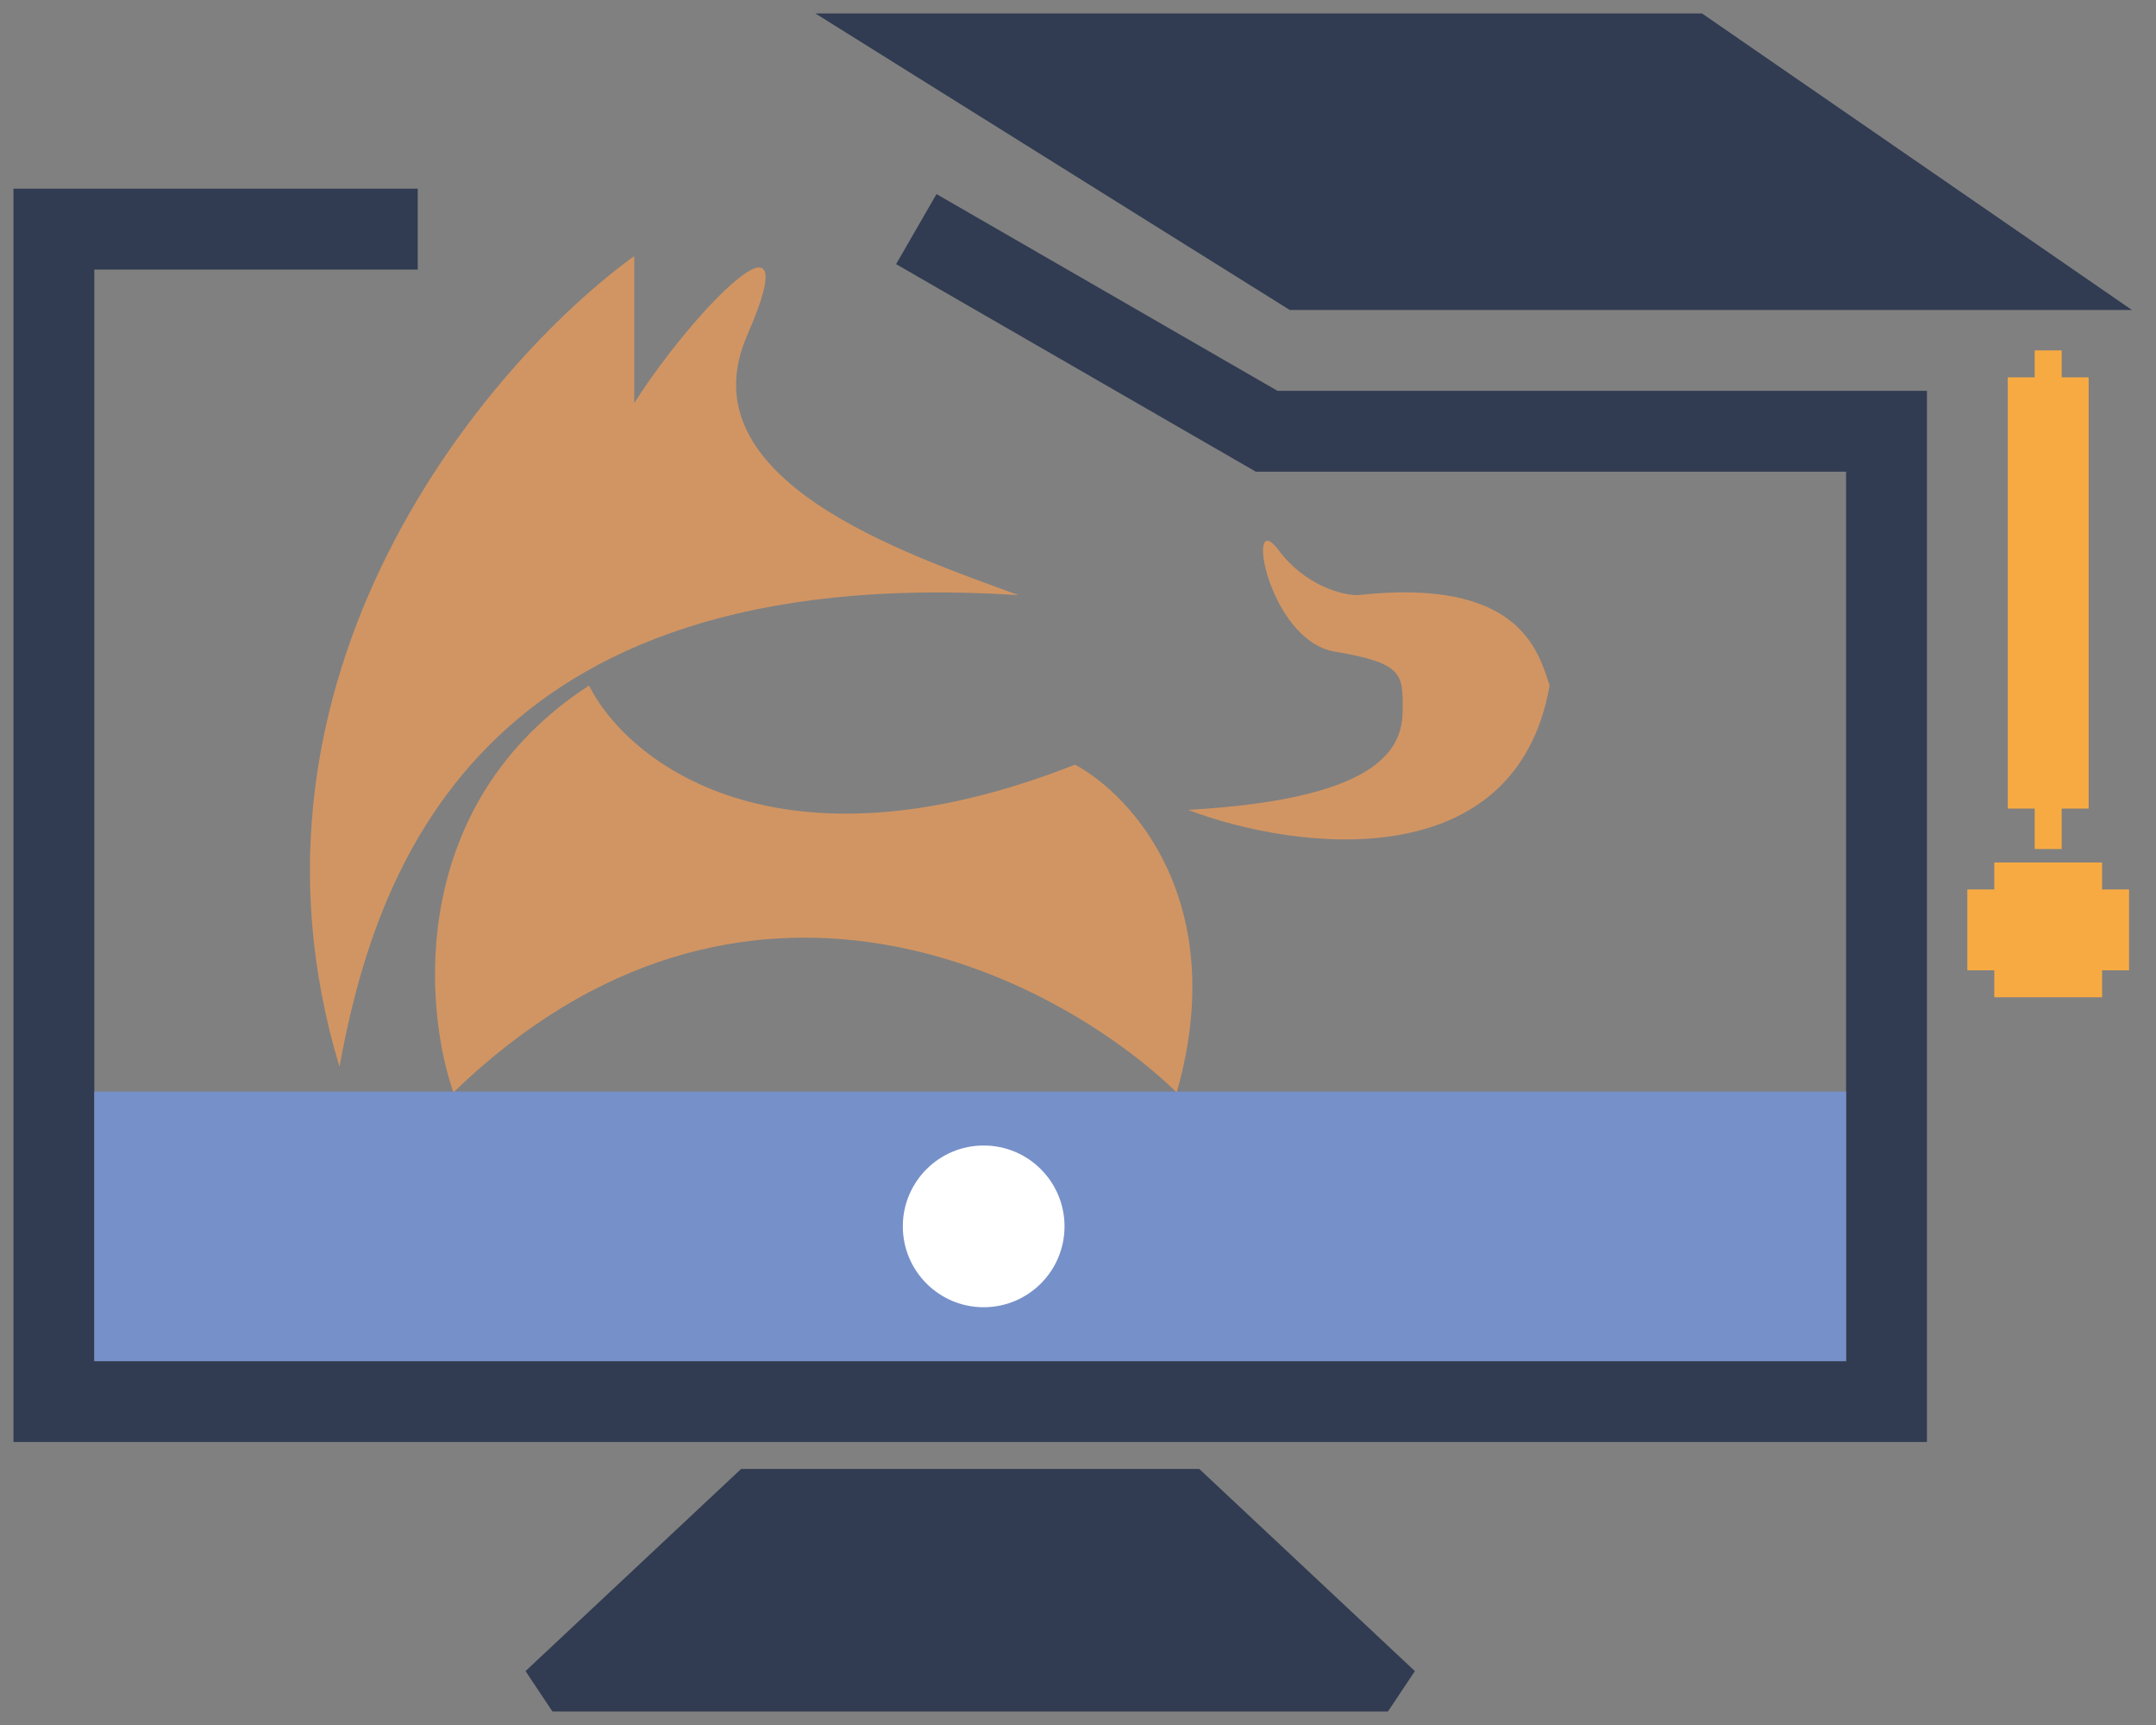 <svg width="80" height="64" viewBox="0 0 80 64" fill="none" xmlns="http://www.w3.org/2000/svg">
<rect x="0" y="0" width="80" height="64" fill="#808080" stroke="none"/>
<path d="M27.727 12.435C25.379 17.803 33.598 20.543 37.791 22.08C17.556 20.775 13.889 32.564 12.596 39.575C8.207 25.056 18.059 13.476 23.534 9.5V14.951C25.77 11.457 30.075 7.068 27.727 12.435Z" fill="#D19563"/>
<path d="M21.856 25.435C15.147 29.796 15.706 37.316 16.824 40.531C27.559 30.131 39.189 36.198 43.662 40.531C45.675 33.486 41.984 29.488 39.888 28.37C28.817 32.731 23.254 28.23 21.856 25.435Z" fill="#D19563"/>
<path d="M57.5 25.435C56.242 32.564 48.135 31.585 44.081 30.047C51.629 29.628 52.049 27.532 52.049 26.273C52.049 25.015 52.049 24.596 49.532 24.177C47.051 23.763 46.178 18.725 47.436 20.403C48.442 21.745 49.812 22.08 50.371 22.08C56.41 21.409 57.081 24.177 57.5 25.435Z" fill="#D19563"/>
<path d="M15.5 8.5H2V52H70V16H47L34 8.5" stroke="#313C52" stroke-width="3"/>
<path d="M27.5 54.5L19.5 62L20.5 63.5H51.5L52.5 62L44.5 54.5H27.5Z" fill="#313C52"/>
<rect x="3.5" y="40.5" width="65" height="10" fill="#7690C9"/>
<circle cx="36.5" cy="45.5" r="3" fill="white"/>
<path d="M32 1L48 11H77.5L63 1H32Z" fill="#313C52" stroke="#313C52"/>
<rect x="73" y="33" width="6" height="3" fill="#F8AA42"/>
<rect x="74" y="32" width="4" height="5" fill="#F8AA42"/>
<path d="M76 30V14" stroke="#F8AA42" stroke-width="3"/>
<path d="M76 31.5V13" stroke="#F8AA42"/>
</svg>
